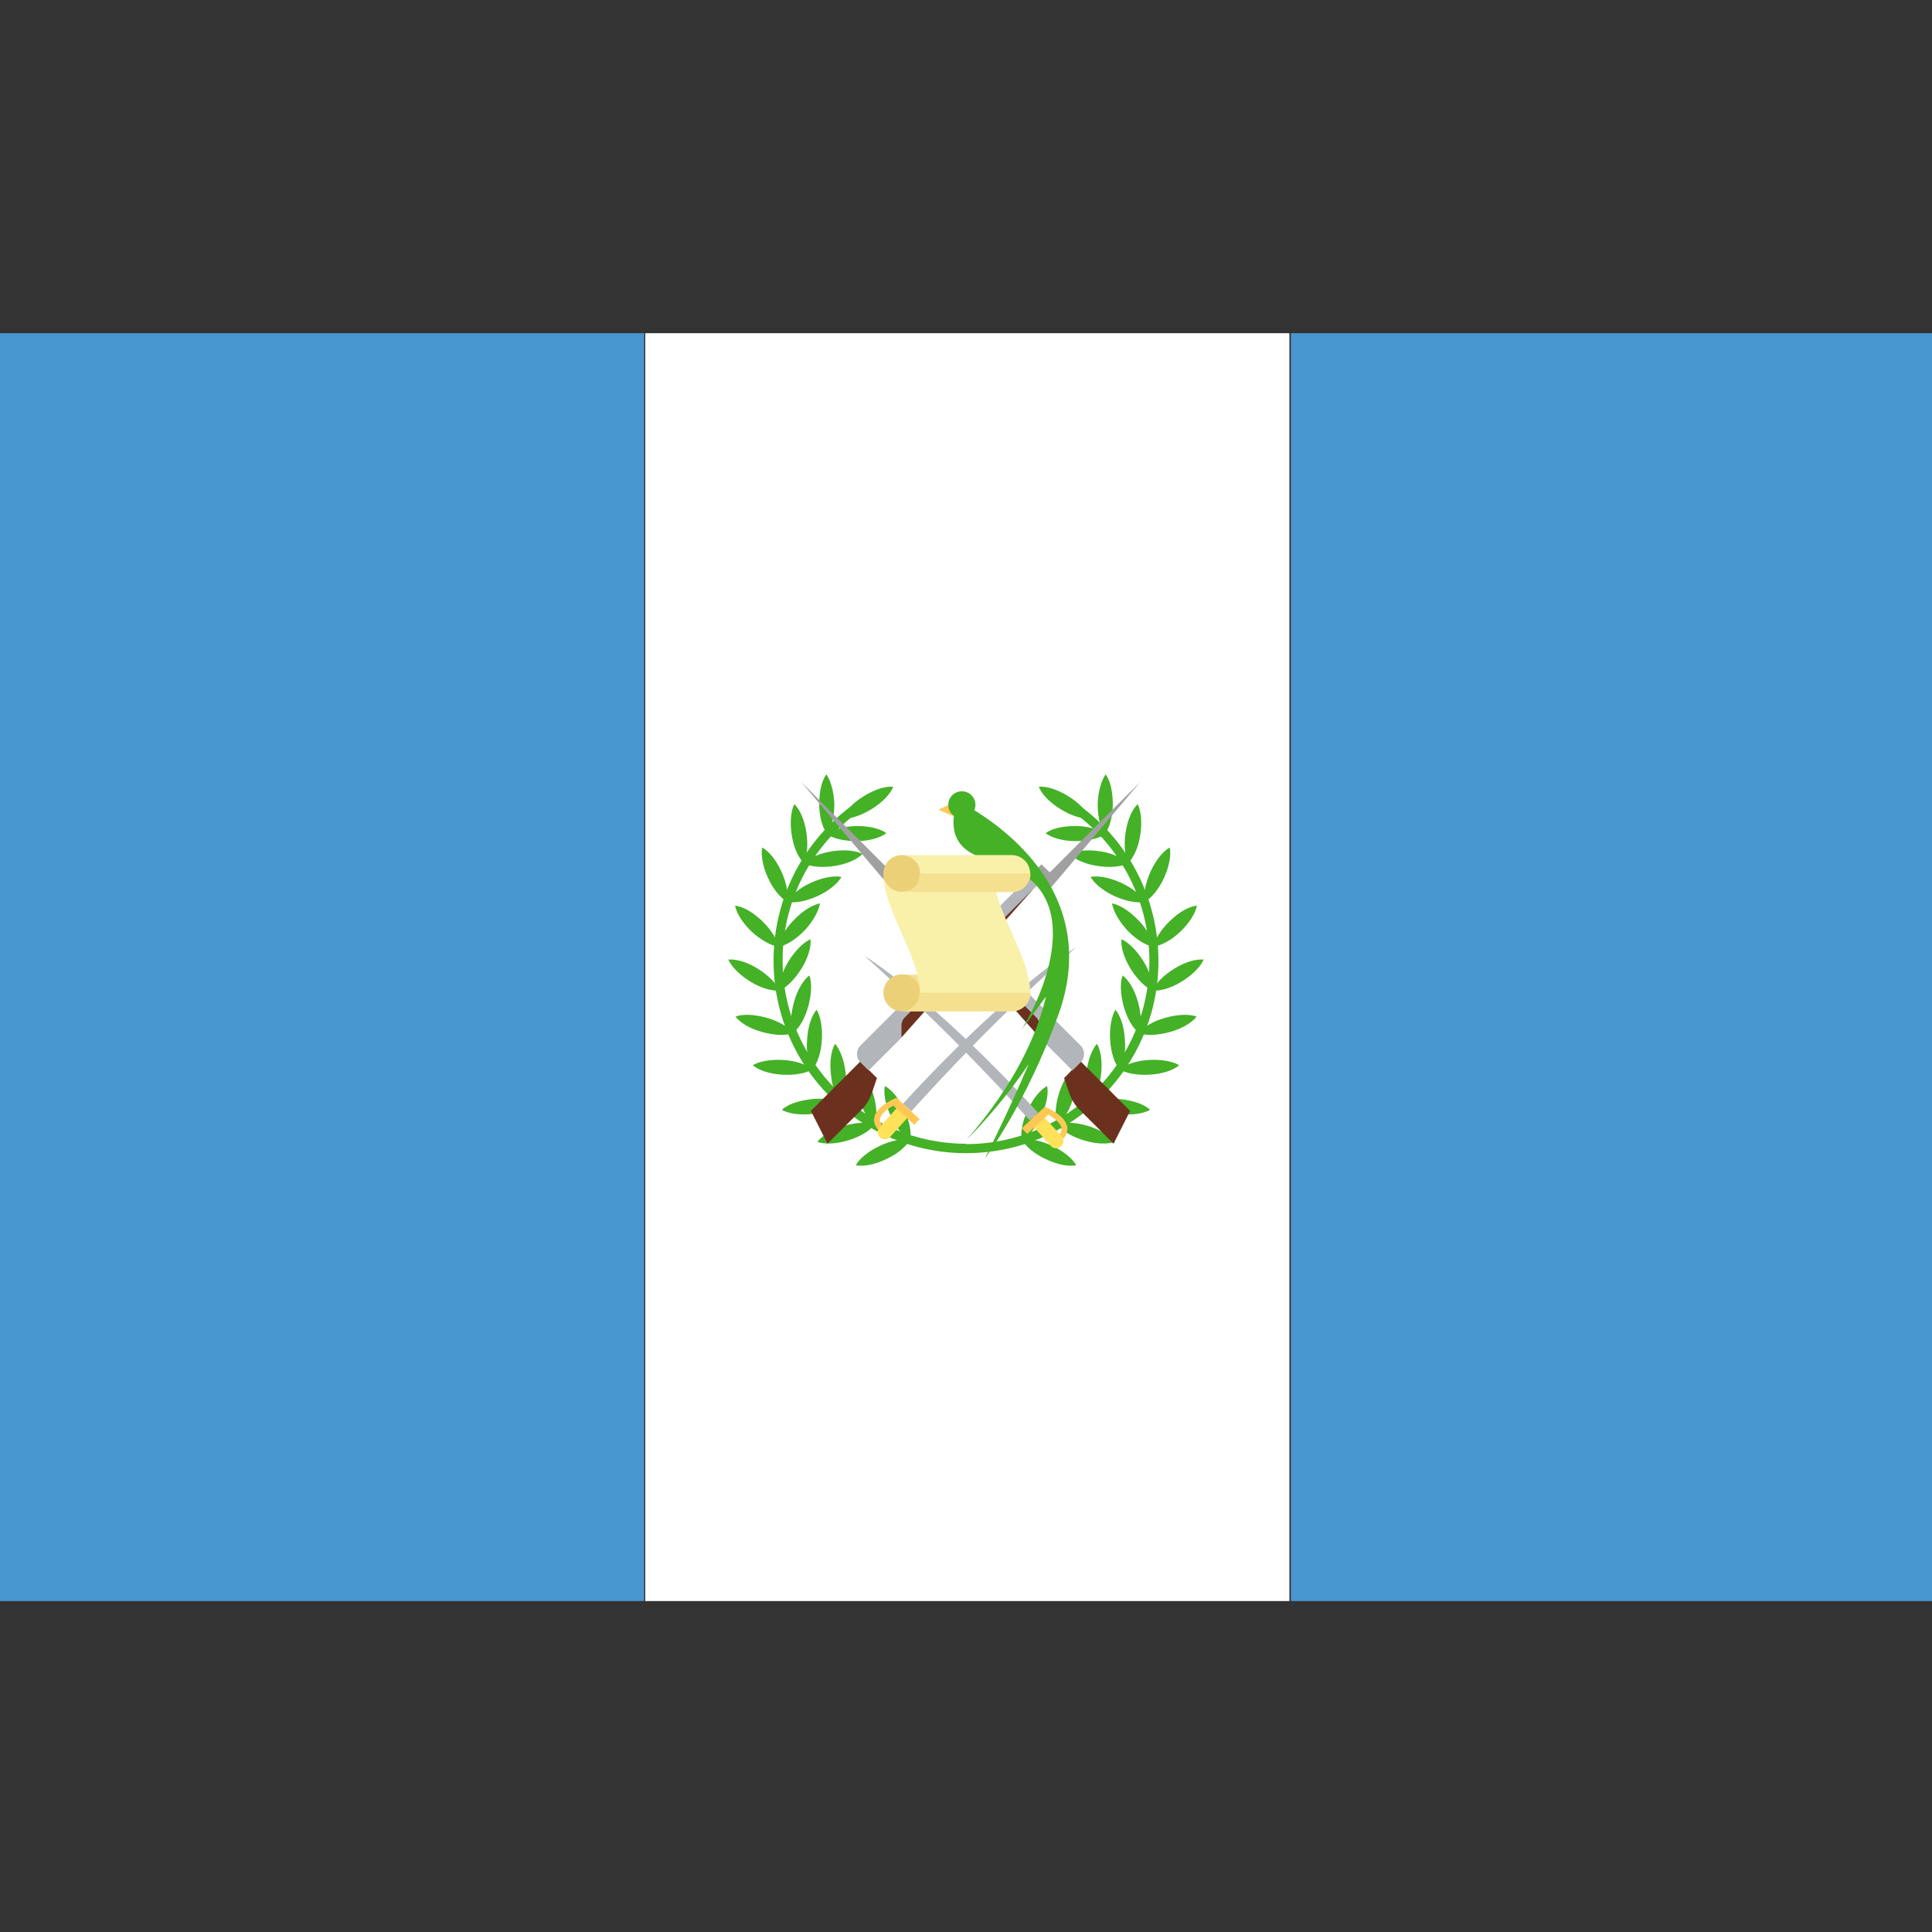 <svg version="1.1" id="Layer_1" xmlns="http://www.w3.org/2000/svg" x="0" y="0" viewBox="0 0 512 512" xml:space="preserve"><rect x="0" y="0" width="512" height="512" fill="#333333" stroke="none"/><style>.st0{fill:#4997d0}.st2{fill:#ffc855}.st3{fill:#44b127}.st4{fill:#6c301e}.st5{fill:#b2b6ba}.st6{fill:#a0a0a0}.st7{fill:#ffe15a}.st8{fill:#f4e08f}.st9{fill:#ecd077}</style><path class="st0" d="M0 88.3h170.7v336H0z"/><path fill="#fff" d="M171 88.3h170.7v336H171z"/><path class="st0" d="M342.1 88.3h170.7v336H342.1z"/><g id="shield"><path class="st2" d="M253.8 212.1l-5.1 2.5 4.7 2z"/><path class="st3" d="M256 305.6c-28.1 0-51-22.9-51-51 0-17.5 8.8-33.5 23.5-43l1.3 2c-14 9-22.4 24.3-22.4 40.9 0 26.8 21.8 48.6 48.6 48.6v2.5z"/><path class="st3" d="M226.8 308.8c1.9.4 4.9-.1 8-1.6 3.1-1.4 5.4-3.4 6.3-5.1-1.9-.4-4.9.1-8 1.6-3 1.4-5.4 3.4-6.3 5.1zM241.2 302.1c.4-1.9-.1-4.9-1.6-8-1.4-3.1-3.4-5.4-5.1-6.3-.4 1.9.1 4.9 1.6 8 1.4 3.1 3.3 5.4 5.1 6.3zM216.6 302.6c1.9.7 4.9.6 8.2-.4 3.3-1 5.8-2.6 7-4.2-1.9-.7-4.9-.6-8.2.4-3.2 1-5.8 2.6-7 4.2z"/><path class="st3" d="M231.8 298.1c.7-1.9.6-4.9-.4-8.2-1-3.3-2.6-5.8-4.2-7-.7 1.9-.6 4.9.4 8.2 1 3.2 2.6 5.8 4.2 7zM207.2 294.1c1.7 1 4.7 1.5 8.1 1.1s6.2-1.5 7.7-2.8c-1.7-1-4.7-1.5-8.1-1.1s-6.2 1.4-7.7 2.8zM223 292.4c1-1.7 1.5-4.7 1.1-8.1s-1.5-6.2-2.8-7.7c-1 1.7-1.5 4.7-1.1 8.1.3 3.4 1.4 6.2 2.8 7.7zM199.5 282.3c1.5 1.3 4.4 2.3 7.8 2.5s6.4-.4 8-1.4c-1.5-1.3-4.4-2.3-7.8-2.5-3.4-.2-6.4.4-8 1.4zM215.3 283.4c1.3-1.5 2.3-4.4 2.5-7.8.2-3.4-.4-6.4-1.4-8-1.3 1.5-2.3 4.4-2.5 7.8-.3 3.4.3 6.4 1.4 8zM194.9 269.4c1.2 1.6 3.8 3.2 7.1 4.1s6.3 1 8.2.3c-1.2-1.6-3.8-3.2-7.1-4.1s-6.3-1-8.2-.3z"/><path class="st3" d="M210.1 273.8c1.6-1.2 3.2-3.8 4.1-7.1.9-3.3 1-6.3.3-8.2-1.6 1.2-3.2 3.8-4.1 7.1-.9 3.3-1 6.3-.3 8.2zM193 254.3c.8 1.8 2.9 4 5.8 5.8 2.9 1.8 5.8 2.6 7.8 2.4-.8-1.8-2.9-4-5.8-5.8-2.9-1.8-5.8-2.6-7.8-2.4z"/><path class="st3" d="M206.6 262.5c1.8-.8 4-2.9 5.8-5.8 1.8-2.9 2.6-5.8 2.4-7.8-1.8.8-4 2.9-5.8 5.8-1.8 2.9-2.6 5.8-2.4 7.8zM194.8 240c.4 2 1.9 4.5 4.4 6.9 2.5 2.3 5.2 3.7 7.1 4-.4-2-1.9-4.5-4.4-6.9-2.4-2.3-5.1-3.8-7.1-4zM206.4 250.9c2-.4 4.5-1.9 6.9-4.4 2.3-2.5 3.7-5.2 4-7.1-2 .4-4.5 1.9-6.9 4.4-2.4 2.4-3.8 5.1-4 7.1zM202 224.6c-.4 1.9.1 4.9 1.5 8 1.4 3.1 3.4 5.4 5.1 6.4.4-1.9-.1-4.9-1.5-8-1.4-3.1-3.4-5.5-5.1-6.4zM208.6 239c1.9.4 4.9-.1 8-1.5 3.1-1.4 5.4-3.4 6.4-5.1-1.9-.4-4.9.1-8 1.5s-5.5 3.4-6.4 5.1zM210.5 213.1c-.9 1.8-1.2 4.8-.7 8.1.5 3.4 1.8 6.1 3.2 7.5.9-1.8 1.2-4.8.7-8.1s-1.7-6.1-3.2-7.5zM213 228.8c1.8.9 4.8 1.2 8.1.7 3.4-.5 6.1-1.8 7.5-3.2-1.8-.9-4.8-1.2-8.1-.7s-6.1 1.8-7.5 3.2zM219 205.2c-1.2 1.6-1.9 4.5-1.9 7.9s.9 6.3 2.1 7.9c1.2-1.6 1.9-4.5 1.9-7.9-.1-3.4-1-6.3-2.1-7.9z"/><path class="st3" d="M219.1 221c1.6 1.2 4.5 1.9 7.9 1.9s6.3-.9 7.9-2.1c-1.6-1.2-4.5-1.9-7.9-1.9-3.4.1-6.3 1-7.9 2.1zM223.2 216.9c2 .2 4.9-.7 7.8-2.5 2.9-1.8 5-4 5.7-5.9-2-.2-4.9.7-7.8 2.5-2.9 1.8-5 4-5.7 5.9zM256 305.6v-2.4c26.8 0 48.6-21.8 48.6-48.6 0-16.6-8.4-32-22.4-40.9l1.3-2c14.7 9.4 23.5 25.5 23.5 43 0 28.1-22.9 50.9-51 50.9z"/><path class="st3" d="M285.2 308.8c-1.9.4-4.9-.1-8-1.6-3.1-1.4-5.4-3.4-6.3-5.1 1.9-.4 4.9.1 8 1.6 3 1.4 5.4 3.4 6.3 5.1zM270.8 302.1c-.4-1.9.1-4.9 1.6-8 1.4-3.1 3.4-5.4 5.1-6.3.4 1.9-.1 4.9-1.6 8-1.4 3.1-3.3 5.4-5.1 6.3zM295.4 302.6c-1.9.7-4.9.6-8.2-.4-3.3-1-5.8-2.6-7-4.2 1.9-.7 4.9-.6 8.2.4 3.2 1 5.8 2.6 7 4.2z"/><path class="st3" d="M280.2 298.1c-.7-1.9-.6-4.9.4-8.2 1-3.3 2.6-5.8 4.2-7 .7 1.9.6 4.9-.4 8.2-1 3.2-2.6 5.8-4.2 7zM304.8 294.1c-1.7 1-4.7 1.5-8.1 1.1s-6.2-1.5-7.7-2.8c1.7-1 4.7-1.5 8.1-1.1s6.2 1.4 7.7 2.8zM289 292.4c-1-1.7-1.5-4.7-1.1-8.1s1.5-6.2 2.8-7.7c1 1.7 1.5 4.7 1.1 8.1s-1.4 6.2-2.8 7.7zM312.5 282.3c-1.5 1.3-4.4 2.3-7.8 2.5-3.4.2-6.4-.4-8-1.4 1.5-1.3 4.4-2.3 7.8-2.5 3.4-.2 6.4.4 8 1.4zM296.7 283.4c-1.3-1.5-2.3-4.4-2.5-7.8-.2-3.4.4-6.4 1.4-8 1.3 1.5 2.3 4.4 2.5 7.8.3 3.4-.3 6.4-1.4 8zM317.1 269.4c-1.2 1.6-3.8 3.2-7.1 4.1-3.3.9-6.3 1-8.2.3 1.2-1.6 3.8-3.2 7.1-4.1s6.3-1 8.2-.3z"/><path class="st3" d="M301.9 273.8c-1.6-1.2-3.2-3.8-4.1-7.1-.9-3.3-1-6.3-.3-8.2 1.6 1.2 3.2 3.8 4.1 7.1.9 3.3 1 6.3.3 8.2zM319 254.3c-.8 1.8-2.9 4-5.8 5.8-2.9 1.8-5.8 2.6-7.8 2.4.8-1.8 2.9-4 5.8-5.8 2.9-1.8 5.8-2.6 7.8-2.4zM305.4 262.5c-1.8-.8-4-2.9-5.8-5.8-1.8-2.9-2.6-5.8-2.4-7.8 1.8.8 4 2.9 5.8 5.8 1.8 2.9 2.6 5.8 2.4 7.8zM317.2 240c-.4 2-1.9 4.5-4.4 6.9s-5.2 3.7-7.1 4c.4-2 1.9-4.5 4.4-6.9s5.1-3.8 7.1-4zM305.6 250.9c-2-.4-4.5-1.9-6.9-4.4-2.3-2.5-3.7-5.2-4-7.1 2 .4 4.5 1.9 6.9 4.4 2.4 2.4 3.8 5.1 4 7.1zM310 224.6c.4 1.9-.1 4.9-1.5 8s-3.4 5.4-5.1 6.4c-.4-1.9.1-4.9 1.5-8 1.4-3.1 3.4-5.5 5.1-6.4zM303.4 239c-1.9.4-4.9-.1-8-1.5s-5.4-3.4-6.4-5.1c1.9-.4 4.9.1 8 1.5 3.1 1.4 5.5 3.4 6.4 5.1zM301.5 213.1c.9 1.8 1.2 4.8.7 8.1-.5 3.4-1.8 6.1-3.2 7.5-.9-1.8-1.2-4.8-.7-8.1s1.7-6.1 3.2-7.5zM299 228.8c-1.8.9-4.8 1.2-8.1.7-3.4-.5-6.1-1.8-7.5-3.2 1.8-.9 4.8-1.2 8.1-.7s6.1 1.8 7.5 3.2zM293 205.2c1.2 1.6 1.9 4.5 1.9 7.9s-.9 6.3-2.1 7.9c-1.2-1.6-1.9-4.5-1.9-7.9.1-3.4 1-6.3 2.1-7.9z"/><path class="st3" d="M292.9 221c-1.6 1.2-4.5 1.9-7.9 1.9s-6.3-.9-7.9-2.1c1.6-1.2 4.5-1.9 7.9-1.9s6.3 1 7.9 2.1zM288.8 216.9c-2 .2-4.9-.7-7.8-2.5-2.9-1.8-5-4-5.7-5.9 2-.2 4.9.7 7.8 2.5 2.9 1.8 5 4 5.7 5.9z"/><path class="st4" d="M228.1 294.3l-8.8 8.8-4.4-8.7 13.1-13.1 4.4 4.4-1.3 3.8c-.6 1.8-1.6 3.5-3 4.8z"/><path class="st5" d="M276 229.1l-48 48c-1.2 1.2-1.2 3.2 0 4.4l2.2 2.2 8.7-8.7 34.9-39.3 4.4-4.4-2.2-2.2z"/><path class="st4" d="M239.8 269.6c-.6.6-.9 1.4-.9 2.2v3.1l34.9-39.3-34 34z"/><path class="st6" d="M278.2 231.2l-2.2-2.1-2.2 2.1 2.2 2.2 2.2 2.2 24-28.4z"/><path class="st4" d="M286.3 294.3l8.8 8.8 4.4-8.7-13.1-13.1-4.4 4.4 1.3 3.8c.6 1.8 1.6 3.5 3 4.8z"/><path class="st5" d="M238.4 229.1l48 48c1.2 1.2 1.2 3.2 0 4.4l-2.2 2.2-8.7-8.7-34.9-39.3-4.4-4.4 2.2-2.2z"/><path class="st4" d="M274.6 269.6c.6.6.9 1.4.9 2.2v3.1l-34.9-39.3 34 34z"/><path class="st6" d="M236.3 231.2l2.1-2.1 2.2 2.1-2.2 2.2-2.1 2.2-24-28.4z"/><path class="st5" d="M239.3 292.5l2.2 2c7.9-8.7 21.7-23.8 43.7-43.5 0 0-18.2 11.2-45.9 41.5z"/><path class="st7" d="M233.2 301.4c-.8-.7-.8-1.9-.1-2.7l4.6-5.1c.7-.8 1.9-.8 2.7-.1.8.7.8 1.9.1 2.7l-4.6 5.1c-.7.8-1.9.8-2.7.1z"/><path class="st2" d="M237.6 290.9l-1.3.6c-1.1.6-4.1 2.2-4.6 4.6-.2 1.1.1 2.2 1 3.3.1-.2.2-.4.4-.6l.6-.6c-.4-.6-.6-1.1-.5-1.7.3-1.5 2.3-2.8 3.5-3.5l5.6 5.1 1.4-1.5-6.1-5.7z"/><path class="st5" d="M275.1 294.9l-2.2 2c-7.9-8.7-21.7-23.8-43.7-43.5.1 0 18.2 11.2 45.9 41.5z"/><path class="st7" d="M281.2 303.8c.8-.7.8-1.9.1-2.7l-4.6-5.1c-.7-.8-1.9-.8-2.7-.1-.8.7-.8 1.9-.1 2.7l4.6 5.1c.7.8 1.9.8 2.7.1z"/><path class="st2" d="M276.9 293.3l1.3.6c1.1.6 4.1 2.2 4.6 4.6.2 1.1-.1 2.2-1 3.3-.1-.2-.2-.4-.4-.6l-.6-.6c.4-.6.6-1.1.5-1.7-.3-1.5-2.3-2.8-3.5-3.5l-5.6 5.1-1.4-1.5 6.1-5.7z"/><path class="st3" d="M258.2 214.7c.2-.4.3-.9.3-1.4 0-2-1.6-3.6-3.6-3.6s-3.6 1.6-3.6 3.6c0 1.2.6 2.3 1.5 2.9-1.3 10.6 9.1 11.4 13.1 12.9 6 2.2 13.6 6.8 13.1 19.5-.5 12.3-8.3 24.3-8.3 24.3l6.5-8.8c-2.4 10-7.9 22.8-21.1 38 0 0 9-8.8 16.5-20.1-5.5 13-11.6 25-11.6 25s10.8-14.1 19.6-38.4c10.5-29.7-11.9-47.4-22.4-53.9z"/><path class="st8" d="M239 258.3h9.7v4.9H239z"/><g><circle class="st9" cx="239" cy="263.1" r="4.9"/><circle class="st9" cx="239" cy="231.5" r="4.9"/></g><path d="M268.1 236.4c2.7 0 4.9-2.2 4.9-4.9s-2.2-4.9-4.9-4.9H239c2.7 0 4.9 2.2 4.9 4.9s-2.2 4.9-4.9 4.9-4.9-2.2-4.9-4.9c0 8.2 6.8 18 9 26.7 0 0 .7 2.2.7 4.9s-2.2 4.9-4.9 4.9h29.2c2.7 0 4.9-2.2 4.9-4.9 0-8.2-6.8-18-9-26.7h4.1z" fill="#f9f0aa"/><g><path class="st8" d="M243.9 231.5c0 2.7-2.2 4.9-4.9 4.9h29.2c2.7 0 4.9-2.2 4.9-4.9h-29.2zM243.9 263.1c0 2.7-2.2 4.9-4.9 4.9h29.2c2.7 0 4.9-2.2 4.9-4.9h-29.2z"/></g></g></svg>